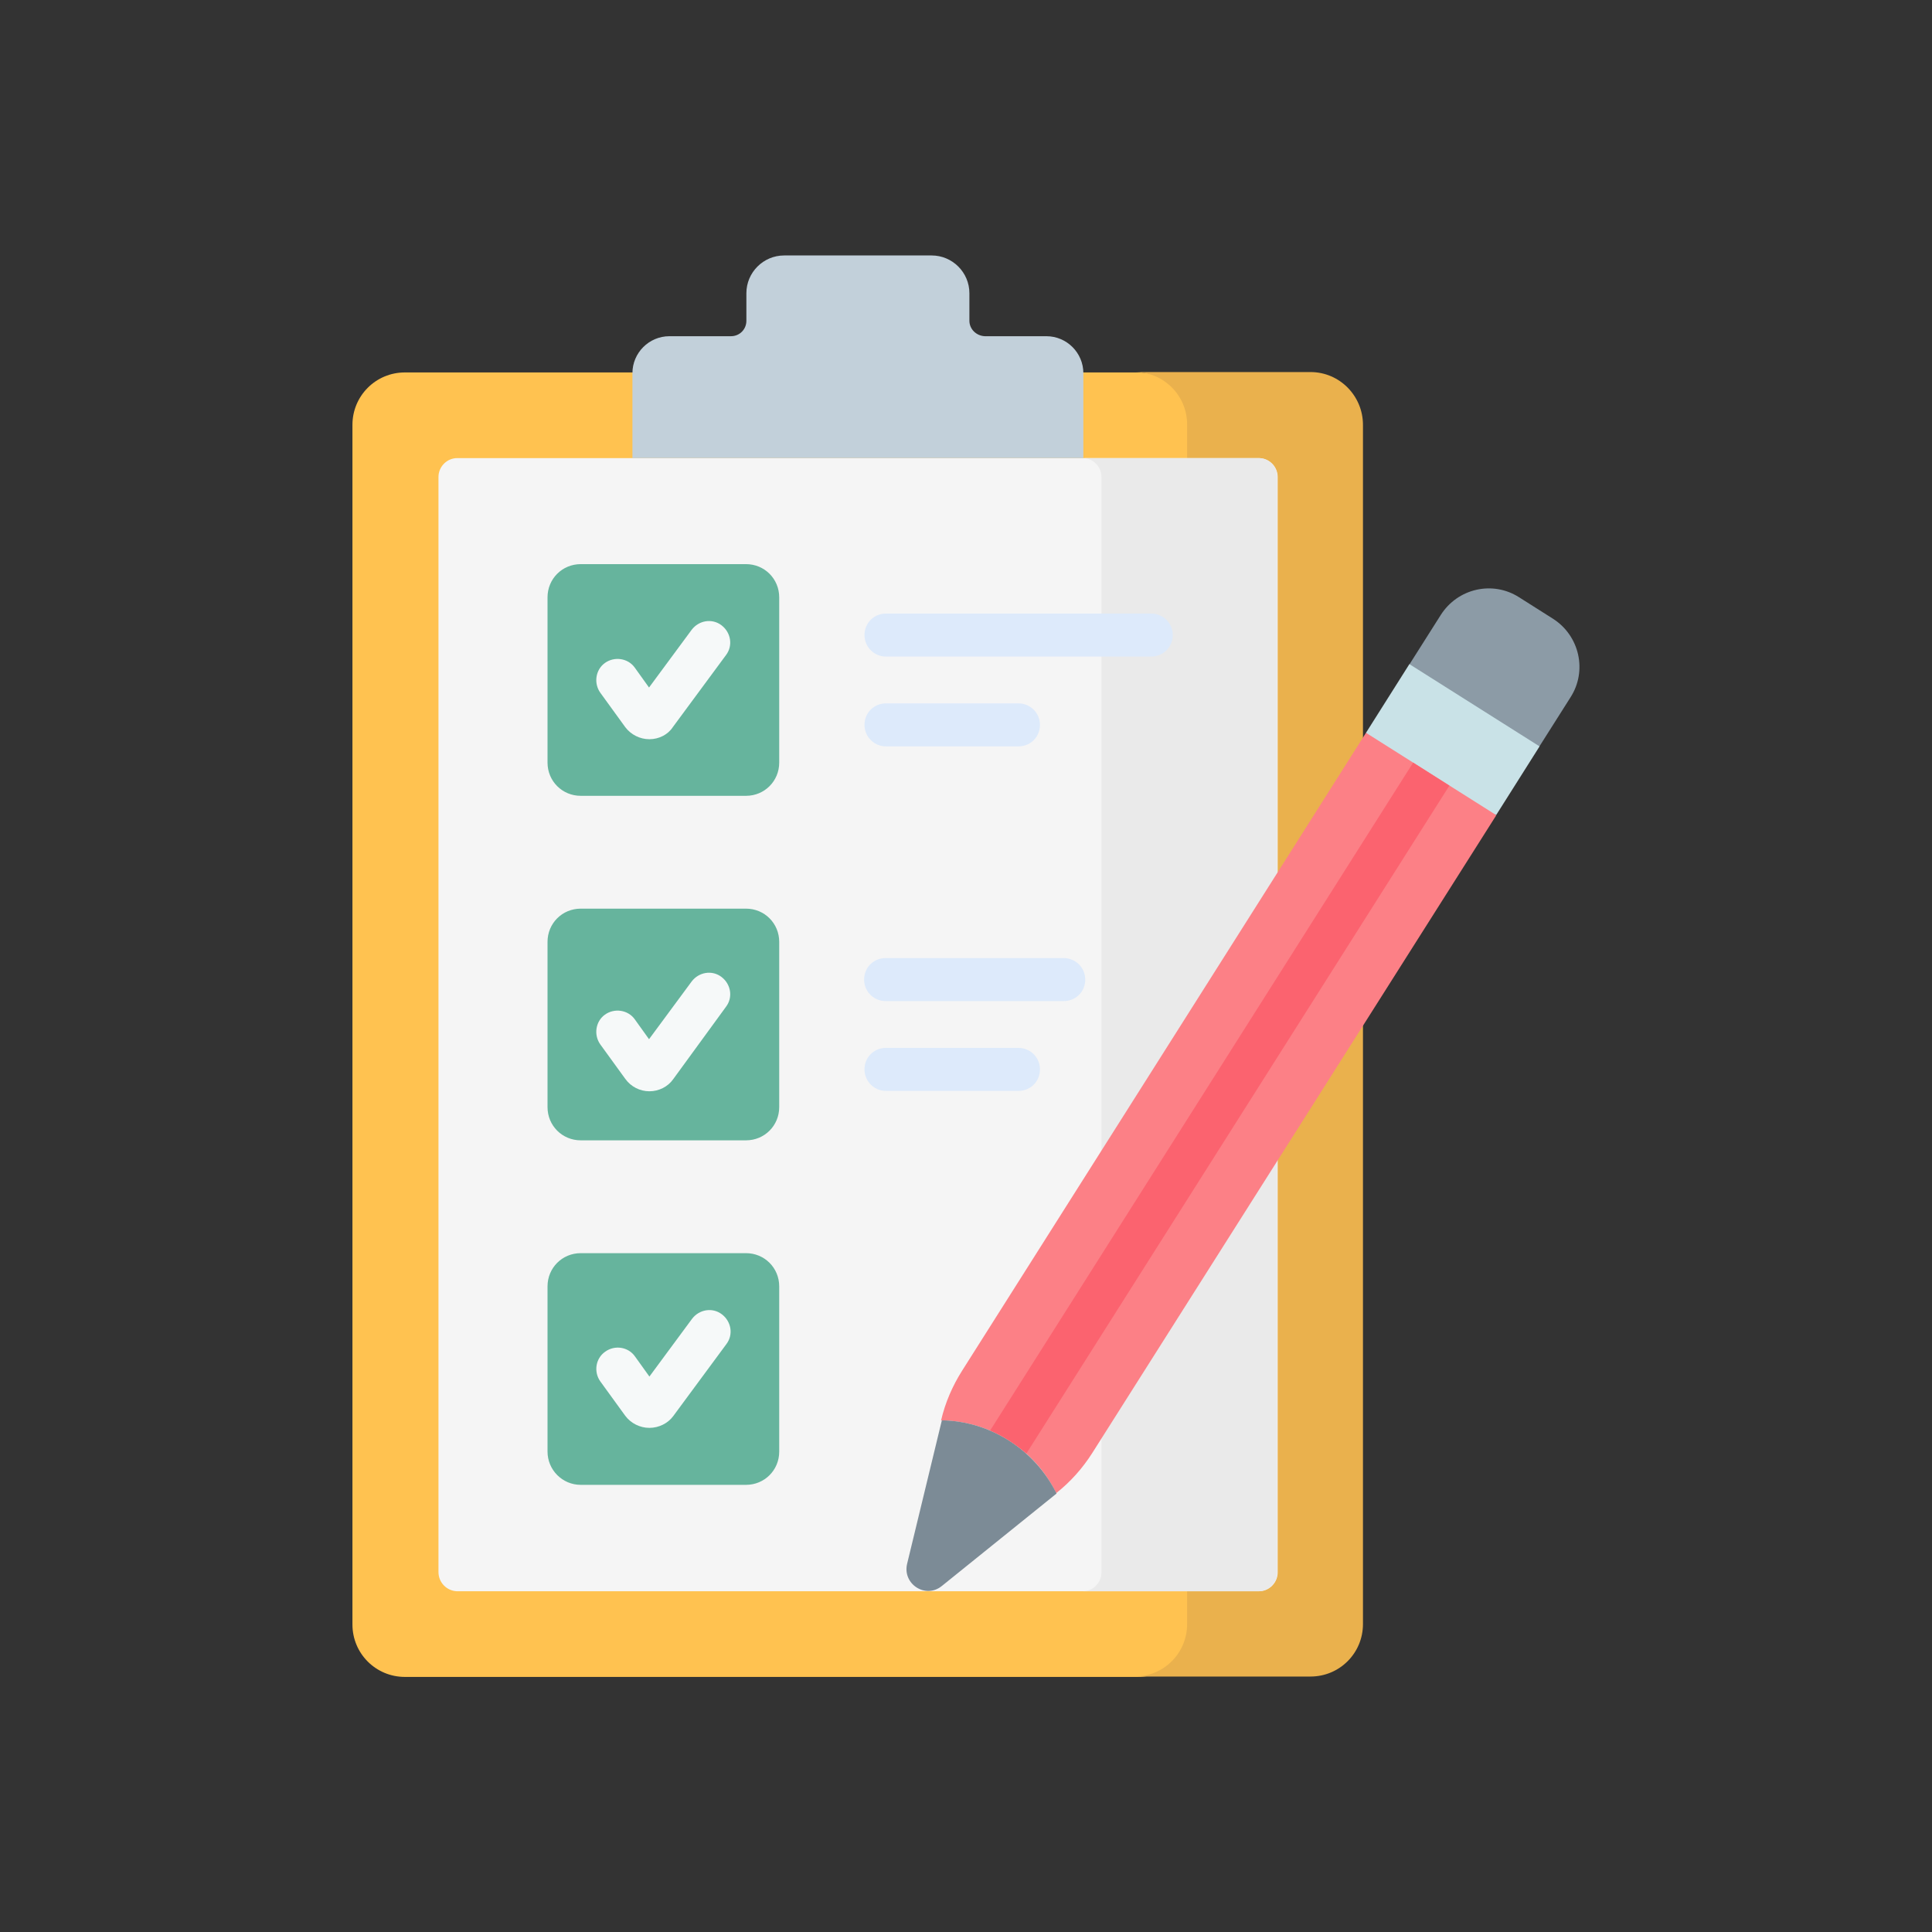 <svg enable-background="new 0 0 512 512" viewBox="0 0 512 512" xmlns="http://www.w3.org/2000/svg"><rect x="0" y="0" width="512" height="512" fill="#333333" stroke="none"/><path d="m315.6 430.4v-317.8c0-7.7-6.2-13.9-13.9-13.9h-194.4c-7.7 0-13.9 6.2-13.9 13.9v317.9c0 7.7 6.2 13.9 13.9 13.9h194.3c7.8 0 14-6.3 14-14z" fill="#ffc250"/><path d="m347.3 98.6h-46.6c7.7 0 13.9 6.2 13.9 13.9v317.9c0 7.7-6.2 13.9-13.9 13.9h46.6c7.7 0 13.9-6.2 13.9-13.9v-317.8c0-7.7-6.2-14-13.9-14z" fill="#eab14d"/><path d="m116.2 416.6v-290.2c0-2.7 2.2-5 5-5h212.4c2.7 0 5 2.2 5 5v290.3c0 2.7-2.2 5-5 5h-212.5c-2.7-.1-4.9-2.3-4.9-5.1z" fill="#f5f5f5"/><path d="m333.5 121.4h-46.6c2.7 0 5 2.2 5 5v290.3c0 2.7-2.2 5-5 5h46.6c2.7 0 5-2.2 5-5v-290.3c0-2.8-2.2-5-5-5z" fill="#eaeaea"/><path d="m256.9 85v-7.3c0-5.5-4.5-10-10-10h-39.1c-5.5 0-10 4.5-10 10v7.3c0 2.3-1.8 4.1-4.1 4.1h-16.3c-5.4 0-9.8 4.4-9.8 9.8v22.5h119.5v-22.5c0-5.4-4.4-9.8-9.8-9.8h-16.3c-2.3-.1-4.1-1.9-4.1-4.1z" fill="#c2d0da"/><path d="m145.1 202.1v-43.8c0-4.9 3.9-8.8 8.8-8.8h43.8c4.9 0 8.8 3.9 8.8 8.8v43.8c0 4.9-3.9 8.8-8.8 8.8h-43.8c-4.9 0-8.8-3.9-8.8-8.8z" fill="#66b49d"/><path d="m145.1 293.4v-43.8c0-4.9 3.9-8.8 8.8-8.8h43.8c4.9 0 8.8 3.9 8.8 8.8v43.8c0 4.9-3.9 8.8-8.8 8.8h-43.8c-4.9 0-8.8-3.9-8.8-8.8z" fill="#66b49d"/><path d="m145.1 384.7v-43.8c0-4.9 3.9-8.8 8.8-8.8h43.8c4.9 0 8.8 3.9 8.8 8.8v43.8c0 4.9-3.9 8.8-8.8 8.8h-43.8c-4.9 0-8.8-4-8.8-8.8z" fill="#66b49d"/><path d="m172.1 195.9c-2.5 0-4.9-1.2-6.4-3.2l-6.6-9.1c-1.8-2.5-1.3-6.1 1.2-7.9s6.1-1.3 7.9 1.2l3.8 5.3 11.3-15.3c1.9-2.5 5.4-3.1 7.9-1.2s3.1 5.4 1.2 7.9l-14.1 19.1c-1.3 2-3.7 3.2-6.2 3.2z" fill="#f6f9f9"/><path d="m172.1 289.2c-2.5 0-4.9-1.2-6.4-3.3l-6.6-9.1c-1.8-2.5-1.3-6.1 1.2-7.9s6.1-1.3 7.9 1.2l3.8 5.3 11.3-15.3c1.9-2.5 5.4-3.1 7.9-1.2s3.1 5.4 1.2 7.9l-14 19.2c-1.4 2-3.8 3.2-6.3 3.2z" fill="#f6f9f9"/><path d="m172.1 378.4c-2.5 0-4.9-1.2-6.4-3.2l-6.6-9.1c-1.8-2.5-1.3-6.1 1.3-7.9 2.5-1.8 6.1-1.3 7.9 1.3l3.8 5.3 11.3-15.3c1.9-2.5 5.4-3.1 7.9-1.2s3.1 5.4 1.2 7.9l-14.1 19.1c-1.4 1.9-3.8 3.1-6.3 3.1z" fill="#f6f9f9"/><g fill="#ddeafb"><path d="m305.1 174h-70.3c-3.1 0-5.7-2.5-5.7-5.7s2.5-5.7 5.7-5.7h70.3c3.1 0 5.7 2.5 5.7 5.7s-2.6 5.7-5.7 5.7z"/><path d="m269.9 197.8h-35.1c-3.1 0-5.7-2.5-5.7-5.7s2.5-5.7 5.7-5.7h35.1c3.1 0 5.7 2.5 5.7 5.7s-2.5 5.7-5.7 5.7z"/><path d="m281.9 265.3h-47.2c-3.1 0-5.7-2.5-5.7-5.7s2.5-5.7 5.7-5.7h47.2c3.1 0 5.7 2.5 5.7 5.7s-2.5 5.7-5.7 5.7z"/><path d="m269.9 289.1h-35.1c-3.1 0-5.7-2.5-5.7-5.7s2.5-5.7 5.7-5.7h35.1c3.1 0 5.7 2.5 5.7 5.7s-2.5 5.7-5.7 5.7z"/></g><path d="m396.5 216.1-5.6-7.4-20.9-13.2-8-1.3-107 169c-2.6 4.1-4.5 8.5-5.6 13.2 13 .2 24.8 7.6 30.5 19.3 3.8-3 7-6.6 9.6-10.7z" fill="#fc8086"/><path d="m411.6 164-9-5.7c-7-4.5-16.3-2.4-20.8 4.7l-8.3 13.1 2.6 5.3 25.1 15.9 6.7.6 8.3-13.1c4.5-7 2.4-16.3-4.6-20.8z" fill="#8c9ba6"/><path d="m362 194.2 11.5-18.2 34.5 21.8-11.5 18.2z" fill="#c9e2e7"/><path d="m280 395.8-30.4 24.5c-4.3 3.5-10.5-.5-9.2-5.9l9.2-38c12.8.2 24.6 7.7 30.4 19.4z" fill="#7c8b96"/><path d="m272 385.2 112.1-177-9.6-6.1-112.1 177c3.5 1.5 6.7 3.6 9.6 6.1z" fill="#fb636f"/></svg>
